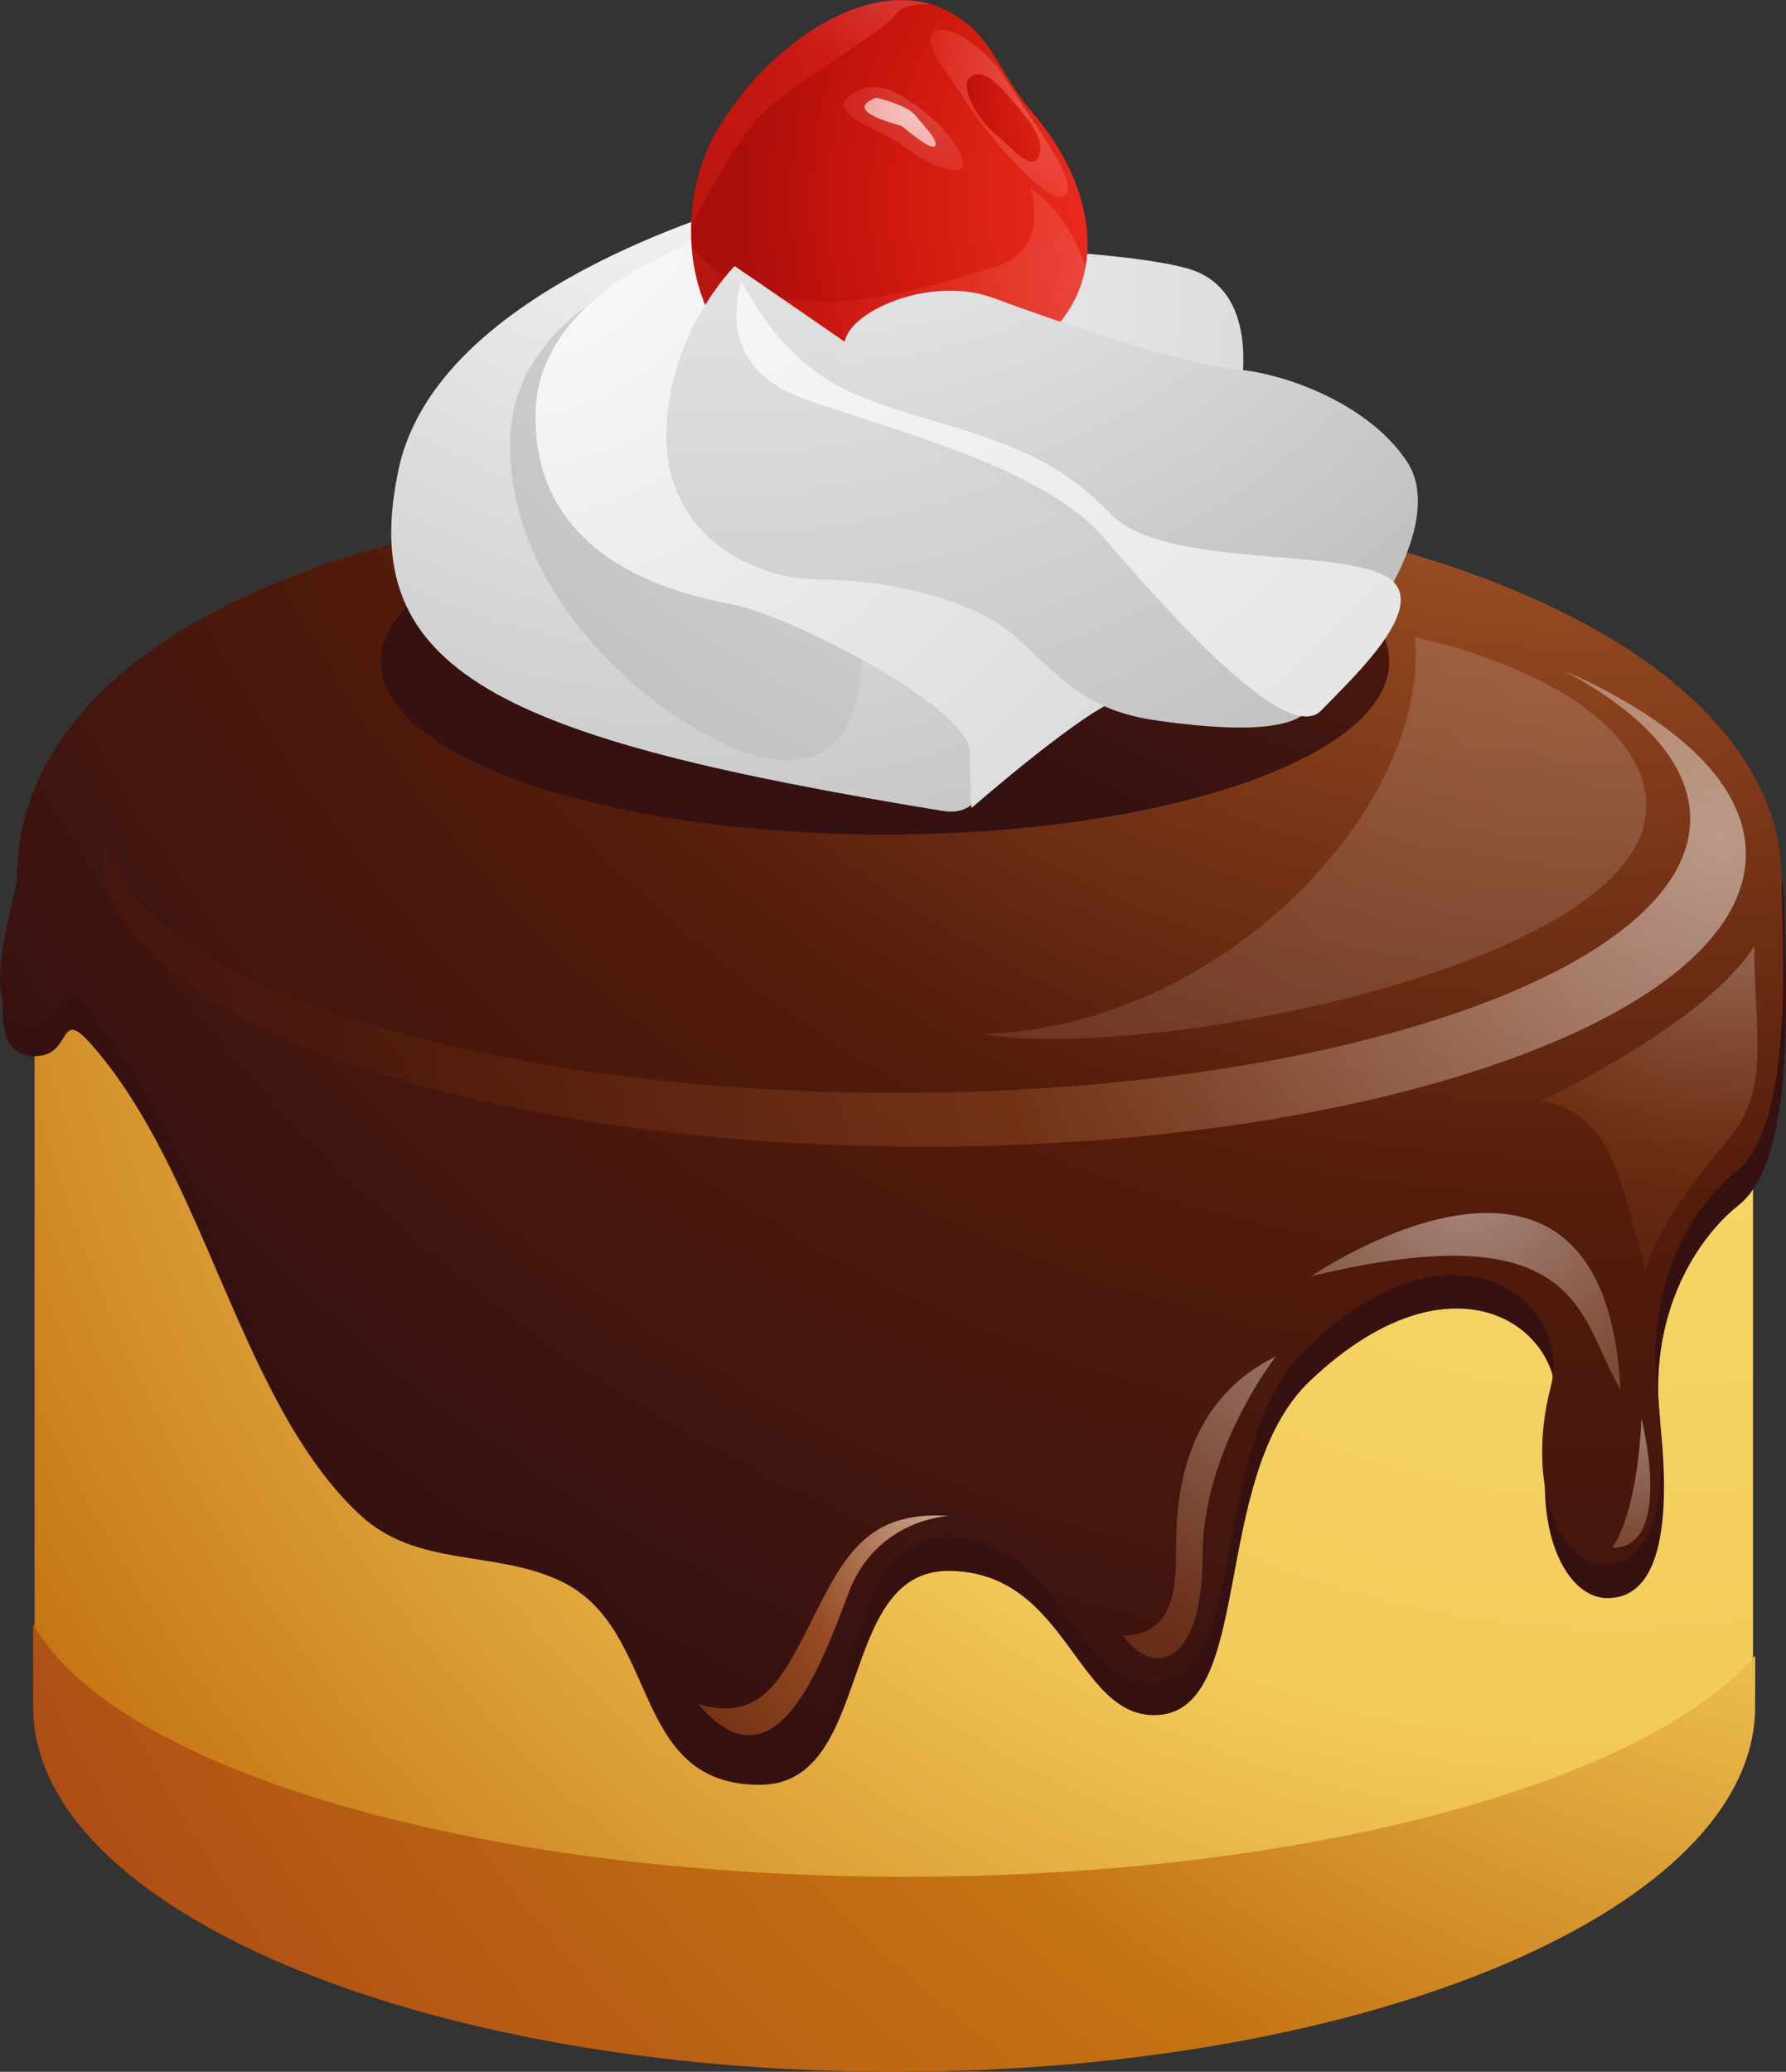 <svg xmlns="http://www.w3.org/2000/svg" viewBox="0 0 426.688 494.913" xmlns:xlink="http://www.w3.org/1999/xlink" enable-background="new 0 0 426.688 494.913">
<rect x="0" y="0" width="426.688" height="494.913" fill="#333333" stroke="none"/>
<defs>
<radialGradient cx="391.77" cy="166.08" gradientTransform="matrix(1.01 0 0 1 -9.894 0)" id="XMLID_27_" r="673.97" gradientUnits="userSpaceOnUse">
<stop offset="0" stop-color="#fff"/>
<stop offset=".023" stop-color="#fdf7e2"/>
<stop offset=".094" stop-color="#f8e18c"/>
<stop offset=".126" stop-color="#f6d86a"/>
<stop offset=".368" stop-color="#f3cb5a"/>
<stop offset=".654" stop-color="#c47313"/>
<stop offset=".995" stop-color="#ac4a15"/>
</radialGradient>
<radialGradient cx="446.36" cy="517.27" gradientTransform="matrix(.895 .456 -.458 .89 111.32 -640.71)" id="XMLID_37_" r="50.774" gradientUnits="userSpaceOnUse">
<stop offset="0" stop-color="#fff"/>
<stop offset=".049" stop-color="#fccdcc"/>
<stop offset=".167" stop-color="#f65954"/>
<stop offset=".22" stop-color="#f32b24"/>
<stop offset=".522" stop-color="#db2313"/>
<stop offset=".769" stop-color="#c8140d"/>
<stop offset=".984" stop-color="#aa0e0b"/>
</radialGradient>
<radialGradient cx="1630.1" cy="-112.46" gradientTransform="matrix(-.995 0 0 1 2023 0)" id="XMLID_28_" r="332.06" gradientUnits="userSpaceOnUse">
<stop offset="0" stop-color="#fff"/>
<stop offset=".148" stop-color="#cfad9a"/>
<stop offset=".285" stop-color="#a56643"/>
<stop offset=".346" stop-color="#954a21"/>
<stop offset=".654" stop-color="#541c0b"/>
<stop offset=".995" stop-color="#361111"/>
</radialGradient>
<radialGradient cx="1873.6" cy="-16.316" gradientTransform="matrix(-1 0 0 1 2027.2 0)" id="XMLID_44_" r="1480.2" gradientUnits="userSpaceOnUse">
<stop offset="0" stop-color="#fff"/>
<stop offset="1" stop-color="#646464"/>
</radialGradient>
<radialGradient cx="389.15" cy="-49.608" id="XMLID_30_" r="273.26" gradientUnits="userSpaceOnUse">
<stop offset="0" stop-color="#fff"/>
<stop offset=".148" stop-color="#cfad9a"/>
<stop offset=".285" stop-color="#a56643"/>
<stop offset=".346" stop-color="#954a21"/>
<stop offset=".654" stop-color="#541c0b"/>
<stop offset=".995" stop-color="#361111"/>
</radialGradient>
<radialGradient cx="1656.9" cy="-25.642" gradientTransform="matrix(-.995 0 0 1 2023.2 0)" id="XMLID_29_" r="478.52" gradientUnits="userSpaceOnUse">
<stop offset="0" stop-color="#fff"/>
<stop offset=".148" stop-color="#cfad9a"/>
<stop offset=".285" stop-color="#a56643"/>
<stop offset=".346" stop-color="#954a21"/>
<stop offset=".654" stop-color="#541c0b"/>
<stop offset=".995" stop-color="#361111"/>
</radialGradient>
<radialGradient cx="1912.2" cy="32.94" gradientTransform="matrix(-1 0 0 1 2027.2 0)" id="XMLID_34_" r="916.37" gradientUnits="userSpaceOnUse">
<stop offset="0" stop-color="#fff"/>
<stop offset="1" stop-color="#646464"/>
</radialGradient>
<radialGradient cx="1861.7" cy="-1.679" gradientTransform="matrix(-1 0 0 1 2027.2 0)" id="XMLID_32_" r="571.77" gradientUnits="userSpaceOnUse">
<stop offset="0" stop-color="#fff"/>
<stop offset="1" stop-color="#646464"/>
</radialGradient>
<radialGradient cx="480.81" cy="527.45" gradientTransform="matrix(.895 .456 -.458 .89 111.32 -640.71)" id="XMLID_35_" r="125.17" gradientUnits="userSpaceOnUse">
<stop offset="0" stop-color="#fff"/>
<stop offset=".049" stop-color="#fccdcc"/>
<stop offset=".167" stop-color="#f65954"/>
<stop offset=".22" stop-color="#f32b24"/>
<stop offset=".522" stop-color="#db2313"/>
<stop offset=".769" stop-color="#c8140d"/>
<stop offset=".984" stop-color="#aa0e0b"/>
</radialGradient>
<radialGradient cx="1703.2" cy="-84.213" gradientTransform="matrix(-1 0 0 1 2027.2 0)" id="XMLID_33_" r="776.58" gradientUnits="userSpaceOnUse">
<stop offset="0" stop-color="#fff"/>
<stop offset="1" stop-color="#646464"/>
</radialGradient>
<radialGradient cx="1828.4" cy="-26.976" gradientTransform="matrix(-1 0 0 1 2027.2 0)" id="XMLID_43_" r="522.49" gradientUnits="userSpaceOnUse">
<stop offset="0" stop-color="#fff"/>
<stop offset="1" stop-color="#646464"/>
</radialGradient>
<radialGradient cx="1855" cy="-66.915" gradientTransform="matrix(-1 0 0 1 2027.2 0)" id="XMLID_42_" r="706.15" gradientUnits="userSpaceOnUse">
<stop offset="0" stop-color="#fff"/>
<stop offset="1" stop-color="#646464"/>
</radialGradient>
<radialGradient cx="1908.2" cy="63.557" gradientTransform="matrix(-1 0 0 1 2027.2 0)" id="XMLID_31_" r="801.74" gradientUnits="userSpaceOnUse">
<stop offset="0" stop-color="#fff"/>
<stop offset="1" stop-color="#646464"/>
</radialGradient>
<radialGradient cx="350.2" cy="279.9" id="XMLID_47_" r="243.53" gradientUnits="userSpaceOnUse">
<stop offset="0" stop-color="#fff"/>
<stop offset=".148" stop-color="#cfad9a"/>
<stop offset=".285" stop-color="#a56643"/>
<stop offset=".346" stop-color="#954a21"/>
<stop offset=".654" stop-color="#541c0b"/>
<stop offset=".995" stop-color="#361111"/>
</radialGradient>
<radialGradient cx="1536.9" cy="178.05" gradientTransform="matrix(-1.013 0 0 1 2041 0)" id="XMLID_45_" r="550.74" gradientUnits="userSpaceOnUse">
<stop offset="0" stop-color="#fff"/>
<stop offset=".023" stop-color="#fdf7e2"/>
<stop offset=".094" stop-color="#f8e18c"/>
<stop offset=".126" stop-color="#f6d86a"/>
<stop offset=".368" stop-color="#f3cb5a"/>
<stop offset=".654" stop-color="#c47313"/>
<stop offset=".995" stop-color="#ac4a15"/>
</radialGradient>
<radialGradient cx="439.69" cy="-272.76" gradientTransform="matrix(1.054 0 0 1.18 -52.142 521.82)" id="XMLID_46_" r="489.55" gradientUnits="userSpaceOnUse">
<stop offset="0" stop-color="#fff"/>
<stop offset=".148" stop-color="#cfad9a"/>
<stop offset=".285" stop-color="#a56643"/>
<stop offset=".346" stop-color="#954a21"/>
<stop offset=".654" stop-color="#541c0b"/>
<stop offset=".995" stop-color="#361111"/>
</radialGradient>
<radialGradient cx="398.68" cy="543.78" gradientTransform="matrix(.895 .456 -.458 .89 111.32 -640.71)" id="XMLID_41_" r="308.13" gradientUnits="userSpaceOnUse">
<stop offset="0" stop-color="#fff"/>
<stop offset=".049" stop-color="#fccdcc"/>
<stop offset=".167" stop-color="#f65954"/>
<stop offset=".22" stop-color="#f32b24"/>
<stop offset=".522" stop-color="#db2313"/>
<stop offset=".769" stop-color="#c8140d"/>
<stop offset=".984" stop-color="#aa0e0b"/>
</radialGradient>
<radialGradient cx="389" cy="156.55" id="XMLID_49_" r="1221.5" gradientUnits="userSpaceOnUse">
<stop offset="0" stop-color="#fff"/>
<stop offset=".148" stop-color="#cfad9a"/>
<stop offset=".285" stop-color="#a56643"/>
<stop offset=".346" stop-color="#954a21"/>
<stop offset=".654" stop-color="#541c0b"/>
<stop offset=".995" stop-color="#361111"/>
</radialGradient>
<radialGradient cx="389.71" cy="331.56" id="XMLID_48_" r="147.05" gradientUnits="userSpaceOnUse">
<stop offset="0" stop-color="#fff"/>
<stop offset=".148" stop-color="#cfad9a"/>
<stop offset=".285" stop-color="#a56643"/>
<stop offset=".346" stop-color="#954a21"/>
<stop offset=".654" stop-color="#541c0b"/>
<stop offset=".995" stop-color="#361111"/>
</radialGradient>
<radialGradient cx="323" cy="303.13" id="XMLID_50_" r="277.01" gradientUnits="userSpaceOnUse">
<stop offset="0" stop-color="#fff"/>
<stop offset=".148" stop-color="#cfad9a"/>
<stop offset=".285" stop-color="#a56643"/>
<stop offset=".346" stop-color="#954a21"/>
<stop offset=".654" stop-color="#541c0b"/>
<stop offset=".995" stop-color="#361111"/>
</radialGradient>
<radialGradient cx="483.46" cy="556.58" gradientTransform="matrix(.895 .456 -.458 .89 111.32 -640.71)" id="XMLID_38_" r="410.47" gradientUnits="userSpaceOnUse">
<stop offset="0" stop-color="#fff"/>
<stop offset=".049" stop-color="#fccdcc"/>
<stop offset=".167" stop-color="#f65954"/>
<stop offset=".22" stop-color="#f32b24"/>
<stop offset=".522" stop-color="#db2313"/>
<stop offset=".769" stop-color="#c8140d"/>
<stop offset=".984" stop-color="#aa0e0b"/>
</radialGradient>
<radialGradient cx="401.33" cy="536.71" gradientTransform="matrix(.895 .456 -.458 .89 111.32 -640.71)" id="XMLID_40_" r="166.06" gradientUnits="userSpaceOnUse">
<stop offset="0" stop-color="#fff"/>
<stop offset=".049" stop-color="#fccdcc"/>
<stop offset=".167" stop-color="#f65954"/>
<stop offset=".22" stop-color="#f32b24"/>
<stop offset=".522" stop-color="#db2313"/>
<stop offset=".769" stop-color="#c8140d"/>
<stop offset=".984" stop-color="#aa0e0b"/>
</radialGradient>
<radialGradient cx="415.74" cy="207.61" id="XMLID_52_" r="201.35" gradientUnits="userSpaceOnUse">
<stop offset="0" stop-color="#fff"/>
<stop offset=".148" stop-color="#cfad9a"/>
<stop offset=".285" stop-color="#a56643"/>
<stop offset=".346" stop-color="#954a21"/>
<stop offset=".654" stop-color="#541c0b"/>
<stop offset=".995" stop-color="#361111"/>
</radialGradient>
<radialGradient cx="369.54" cy="499.62" gradientTransform="matrix(.895 .456 -.458 .89 111.32 -640.71)" id="XMLID_39_" r="199.75" gradientUnits="userSpaceOnUse">
<stop offset="0" stop-color="#fff"/>
<stop offset=".049" stop-color="#fccdcc"/>
<stop offset=".167" stop-color="#f65954"/>
<stop offset=".22" stop-color="#f32b24"/>
<stop offset=".522" stop-color="#db2313"/>
<stop offset=".769" stop-color="#c8140d"/>
<stop offset=".984" stop-color="#aa0e0b"/>
</radialGradient>
<radialGradient cx="256.68" cy="346.73" id="XMLID_51_" r="216.54" gradientUnits="userSpaceOnUse">
<stop offset="0" stop-color="#fff"/>
<stop offset=".148" stop-color="#cfad9a"/>
<stop offset=".285" stop-color="#a56643"/>
<stop offset=".346" stop-color="#954a21"/>
<stop offset=".654" stop-color="#541c0b"/>
<stop offset=".995" stop-color="#361111"/>
</radialGradient>
<radialGradient cx="432.24" cy="516.39" gradientTransform="matrix(.895 .456 -.458 .89 111.32 -640.71)" id="XMLID_36_" r="223.04" gradientUnits="userSpaceOnUse">
<stop offset="0" stop-color="#fff"/>
<stop offset=".049" stop-color="#fccdcc"/>
<stop offset=".167" stop-color="#f65954"/>
<stop offset=".22" stop-color="#f32b24"/>
<stop offset=".522" stop-color="#db2313"/>
<stop offset=".769" stop-color="#c8140d"/>
<stop offset=".984" stop-color="#aa0e0b"/>
</radialGradient>
</defs>
<switch>
<g>
<g>
<path fill="url(#XMLID_27_)" d="m8.26,399.72c0,48.162 92.167,87.201 205.44,87.201 113.28,0 205.11-39.039 205.11-87.201v-172.41h-410.55v172.41z"/>
<path fill="url(#XMLID_28_)" d="m4.741,217.33c0,5.598-11.26,34.952 3.647,34.952 9.034,0 5.387-11.854 13.25-2.996 27.498,30.954 35.435,85.56 64.271,112.5 13.741,12.84 32.331,8.335 48.197,15.977 23.843,11.475 16.089,48.591 47.394,48.591 27.33,0 18.203-51.088 45.034-51.088 28.29,0 30.412,34.449 49.2,34.449 24.347,0 12.977-56.833 37.269-79.881 35.774-33.949 63.386-10.738 58.136,9.486-5.96,22.965 1.903,42.436 12.922,42.436 17.392,0 13.327-34.171 12.423-43.435-2.484-25.462 9.423-42.924 18.886-50.425 14.506-11.498 10.929-56.36 10.929-70.145 0-46.735-70.769-92.947-213.88-92.947-148.42-.01-207.68,45.78-207.68,92.52z"/>
<path fill="url(#XMLID_29_)" d="m4.075,209.34c0,5.597-11.257,34.951 3.65,34.951 9.03,0 5.387-11.854 13.254-2.995 27.498,30.953 35.427,85.56 64.267,112.5 13.737,12.841 32.331,8.336 48.193,15.977 23.847,11.475 16.405,49.925 47.706,49.925 27.33,0 17.891-52.421 44.722-52.421 28.29,0 30.412,34.448 49.204,34.448 24.347,0 12.973-56.833 37.269-79.881 35.771-33.949 63.382-10.737 58.132,9.486-5.956,22.966 1.907,42.437 12.922,42.437 17.392,0 13.332-34.172 12.423-43.436-2.484-25.462 9.419-42.924 18.89-50.424 14.502-11.499 10.925-56.361 10.925-70.146 0-46.735-70.765-92.947-213.88-92.947-148.4-.01-207.66,45.78-207.66,92.52z"/>
<path fill="url(#XMLID_30_)" d="m331.9,158.08c0,22.794-53.946,41.274-120.49,41.274-66.545,0-120.49-18.48-120.49-41.274 0-22.79 53.947-41.27 120.49-41.27 66.54,0 120.49,18.48 120.49,41.27z"/>
<path fill="url(#XMLID_31_)" d="m295.66,97.503s7.321-27.623-11.65-33.278c-18.972-5.663-93.192-7.656-98.852,0-5.66,7.653 110.5,33.278 110.5,33.278z"/>
<path fill="url(#XMLID_32_)" d="m185.49,46.58s-80.239,19.51-90.197,65.238c-10.652,48.927 24.295,64.567 129.81,81.877 37.58,6.16-39.61-147.12-39.61-147.12z"/>
<path fill="url(#XMLID_33_)" d="m184.83,55.239s-61.24,9.649-62.906,48.927c-1.666,39.269 37.276,70.223 58.245,76.214 20.968,5.991 27.955-9.985 25.294-34.948-2.65-24.96-20.62-90.191-20.62-90.191z"/>
<path fill="url(#XMLID_34_)" d="m179.84,53.242s-51.922,11.646-51.922,46.259c0,34.62 33.614,42.272 47.261,44.933 13.647,2.668 56.583,24.635 56.583,35.283s.332,13.316 .332,13.316 29.292-25.633 36.613-26.296c7.33-.66-88.86-113.49-88.86-113.49z"/>
<path fill="url(#XMLID_35_)" d="m246.53,26.727c13.117,15.231 16.924,33.044 9.618,46.005-10.028,17.782-44.168,31.277-72.337,16.932-21.203-10.785-22.888-40.86-12.548-58.463 12.115-20.621 35.802-36.738 53.314-29.397 12.32,5.136 13.35,14.922 21.96,24.923z"/>
<g opacity=".29">
<path fill="url(#XMLID_36_)" d="m238.64,16.391s-9.412-11.253-15.103-8.932c-4.517,1.833 4.642,12.282 6.985,16.444 2.345,4.169 18.539,25.068 23.621,22.946 5.08-2.126-9.73-20.832-15.5-30.458z"/>
</g>
<path fill="url(#XMLID_37_)" d="m248.36,36.715c-1.607,5.188-6.826-1.739-10.192-4.435-5.753-4.638-8.218-11.639-6.81-13.402 1.673-2.106 4.688-1.58 9.295,3.741 5.42,6.245 8.84,10.462 7.7,14.096z"/>
<g opacity=".21">
<path fill="url(#XMLID_38_)" d="m183.81,89.664c28.169,14.346 62.309,.851 72.337-16.932 1.618-2.875 2.605-6.011 3.147-9.279-1.42-3.639-2.972-7.126-4.419-9.302-4.81-7.146-8.765-9.154-8.765-9.154s5.52,14.95-9.317,19.058c-13.784,3.818-52.82,18.566-71.557-5.305 .88,12.64 6.63,24.841 18.57,30.914z"/>
</g>
<g opacity=".34">
<path fill="url(#XMLID_39_)" d="m182.23,27.105c7.216-7.239 29.378-19.76 32.007-23.878 1.104-1.732 4.458-2.215 8.008-2.208-17.232-5.086-39.402,10.445-50.986,30.181-3.783,6.456-5.94,14.588-6.127,22.822 1.78-3.464 10.63-20.431 17.1-26.917z"/>
</g>
<g opacity=".19">
<path fill="url(#XMLID_40_)" d="m201.72,24.141s4.825-6.482 13.426-1.361c8.601,5.118 14.291,11.982 14.942,16.042 .663,4.049-8.156,.8-13.675-3.491-5.53-4.294-16.32-7.06-14.7-11.19z"/>
</g>
<g opacity=".73">
<path fill="url(#XMLID_41_)" d="m209.38,23.322s7.328,1.751 9.298,4.24c1.946,2.469 5.789,6.167 4.688,7.333-1.1,1.186-7.41-4.505-8-4.801-.6-.309-14.67-3.504-5.99-6.772z"/>
</g>
<path fill="url(#XMLID_42_)" d="m175.51,63.554s-16.308,16.312-16.308,40.607 21.304,34.281 36.613,34.281c15.31,0 36.941,4.329 47.593,14.314s16.636,16.975 32.615,19.303c15.98,2.328 36.286,3.662 37.616-4.989 1.33-8.65-138.13-103.51-138.13-103.51z"/>
<path fill="url(#XMLID_43_)" d="m271.7,132.46c21.102,13 48.104,10.344 57.582,12.649 0,0 15.309-21.639 6.989-34.62-8.319-12.98-27.295-20.964-40.938-22.294-13.644-1.334-43.603-11.651-57.913-16.975-14.311-5.328-32.615,2.325-35.279,9.314-2.664,6.99-5.324,15.976-5.324,15.976s41.93,15.639 74.88,35.949z"/>
<path fill="url(#XMLID_44_)" d="m177.18,67.221s-7.653,19.97 14.646,27.958c22.298,7.988 57.25,16.304 71.892,33.278 14.643,16.975 43.604,49.925 51.923,41.274s28.621-27.288 13.644-32.951c-14.978-5.656-51.923-1.662-63.904-13.979-11.982-12.318-22.638-16.312-41.274-21.967-18.65-5.651-33.62-8.647-46.93-33.609z"/>
<path fill="url(#XMLID_45_)" d="m216.32,448.31c95.486,0 176.26-22.213 203.01-52.776-.012,4.481-.02,8.577-.02,12.174 0,48.162-92.097,87.201-205.69,87.201-113.6,0-205.7-39.039-205.7-87.201 0-6.771-.008-13.297-.016-19.76 19.191,34.42 105.2,60.37 208.42,60.37z"/>
<path opacity=".49" fill="url(#XMLID_46_)" d="m373.38,160.06c19.214,10.239 30.412,22.432 30.412,35.537 0,36.16-84.939,65.472-189.72,65.472-100.77,0-183.16-27.123-189.3-61.369-.246,1.428-.41,2.863-.41,4.314 0,38.603 87.923,69.896 196.37,69.896s196.37-31.293 196.37-69.896c0-16.65-16.39-31.94-43.72-43.95z"/>
<path opacity=".49" fill="url(#XMLID_47_)" d="m313.26,304.86s69.896-47.928 73.89,26.96c-9.99-15.97-7.99-42.93-73.89-26.96z"/>
<path opacity=".51" fill="url(#XMLID_48_)" d="m392.14,338.81s-.5,21.468-6.99,30.954c14.98,.01 6.99-30.95 6.99-30.95z"/>
<path opacity=".16" fill="url(#XMLID_49_)" d="m338.1,152.22c.09,1.311 .137,2.625 .137,3.947 0,40.923-49.211,89.71-103.86,90.786 37.943,6.989 158.94-15.976 158.94-54.34 0-17.63-22.45-32.89-55.22-40.4z"/>
<path opacity=".5" fill="url(#XMLID_50_)" d="m304.77,324.09s-17.474,22.217-17.474,47.679-11.482,29.456-18.972,18.972c11.65-.336 12.649-10.149 12.649-20.634s.83-34.88 23.79-46.02z"/>
<path fill="url(#XMLID_51_)" d="m226.72,362.12s-17.31,.663-23.964,18.301c-6.654,17.645-17.642,48.264-35.946,26.632 14.646,4.321 19.643-5.001 27.295-20.306 7.66-15.31 13.32-25.96 32.62-24.62z"/>
<path opacity=".33" fill="url(#XMLID_52_)" d="m368.18,262.93s38.942-17.974 50.924-36.945c0,20.969 3.994,33.949-5.991,45.932-9.984,11.981-17.973,22.966-19.97,31.952-5.99-21.96-7.99-37.94-24.96-40.93z"/>
</g>
</g>
</switch>
</svg>
